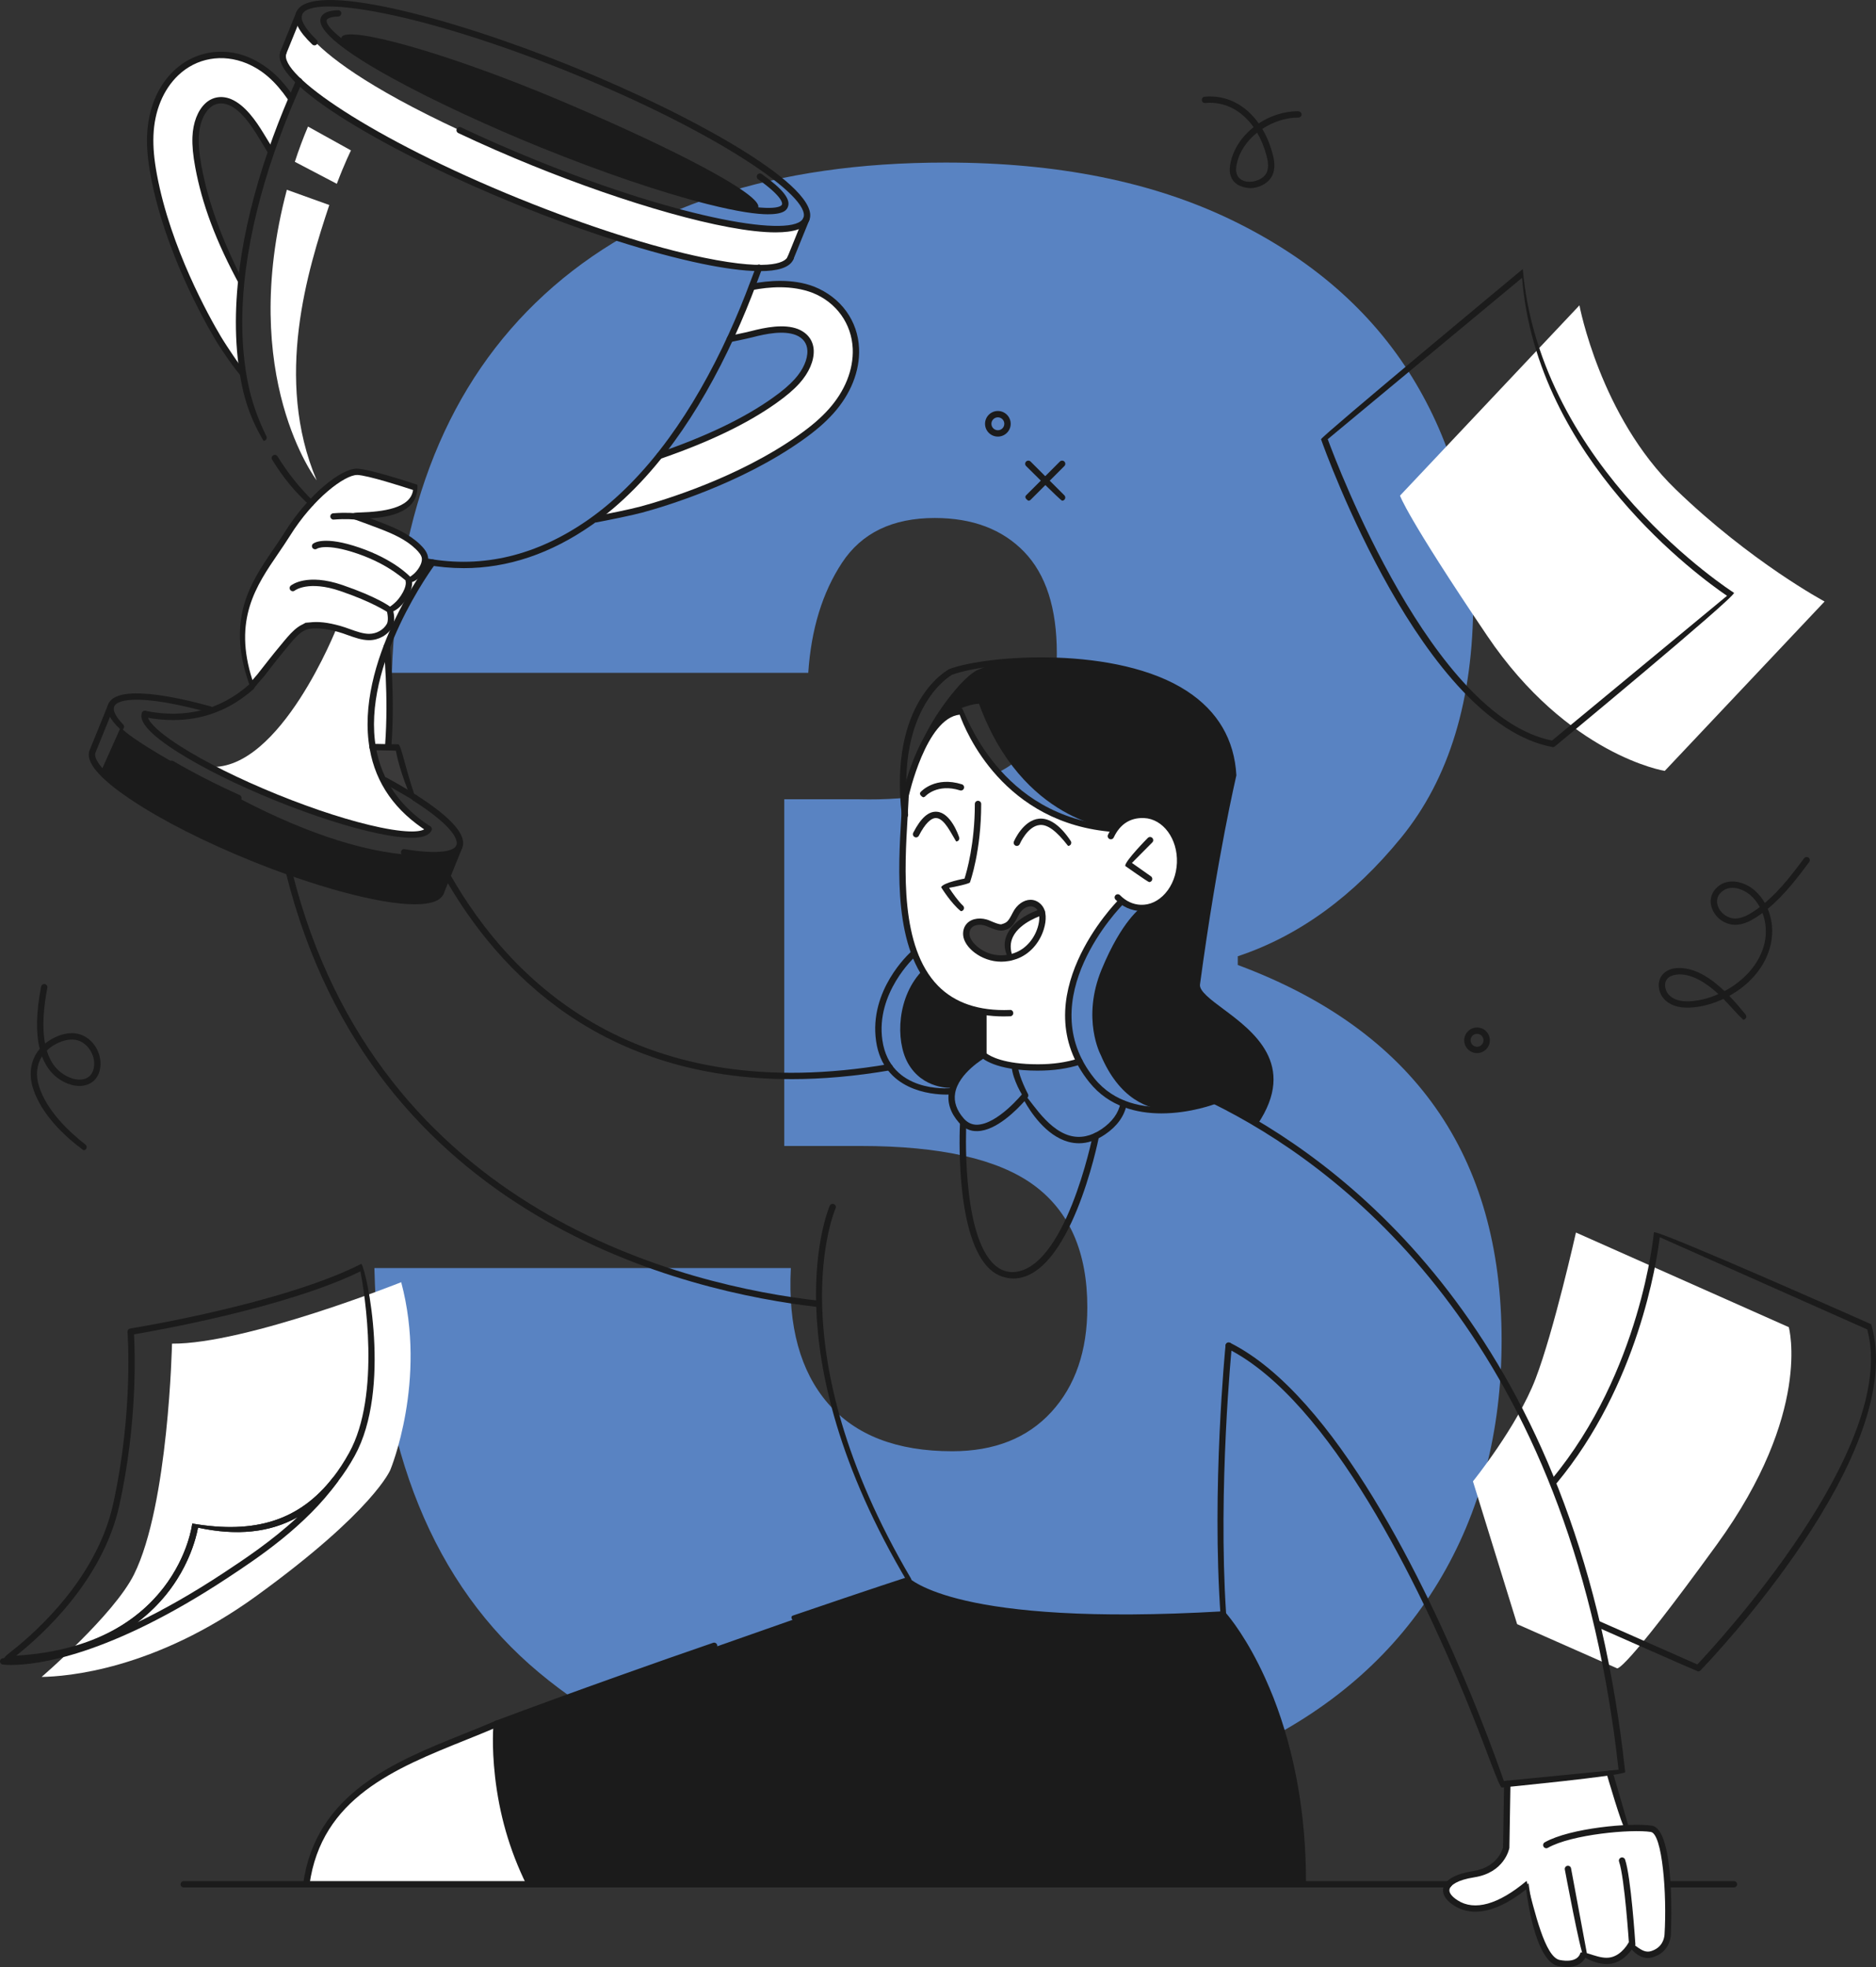 <?xml version="1.0" encoding="UTF-8"?><svg id="a" xmlns="http://www.w3.org/2000/svg" width="951.6" height="997.68" viewBox="0 0 951.6 997.68"><rect x="0" y="0" width="951.6" height="997.68" fill="#333333" stroke="none"/><path d="m276.17,149.36c48.66-44.6,116.49-66.91,203.5-66.91,56.76,0,105.24,9.78,145.43,29.31,40.18,19.54,70.59,46.09,91.24,79.63,20.64,33.56,30.96,71.33,30.96,113.36,0,50.15-12.16,90.13-36.49,120-24.33,29.86-51.98,49.96-82.95,60.27v4.42c89.21,33.18,133.83,96.6,133.83,190.23,0,46.45-10.7,87.37-32.07,122.76-21.4,35.39-52.36,63.04-92.91,82.95-40.56,19.91-88.85,29.86-144.88,29.86-92.17,0-164.98-22.29-218.42-66.91-53.47-44.6-81.29-112.98-83.5-205.16h211.24c-1.49,29.5,4.79,52.36,18.79,68.57,14,16.23,35.01,24.33,63.04,24.33,21.38,0,38.15-6.64,50.32-19.91,12.16-13.27,18.24-30.97,18.24-53.08,0-28.01-9.04-48.66-27.09-61.93-18.08-13.27-47.38-19.91-87.92-19.91h-38.71v-175.85h37.61c28.01.74,51.79-3.87,71.33-13.82,19.53-9.96,29.31-30.03,29.31-60.27,0-22.84-5.53-39.99-16.59-51.43-11.06-11.42-26.19-17.14-45.35-17.14-21.39,0-37.05,7.57-47,22.67-9.96,15.12-15.67,33.73-17.14,55.85h-211.24c2.94-83.31,28.76-147.26,77.42-191.88Z" fill="#5983c2" stroke-width="0"/><path d="m747.16,751.32s22.46-27.74,31.75-52.01c9.3-24.27,20.49-74.17,20.49-74.17l107.96,47.99s12.07,43.31-36.46,110.22c-48.54,66.89-50.69,62.79-50.69,62.79l-50.65-22.38-22.41-72.42Z" fill="#fff" stroke-width="0"/><path d="m156.23,64.19l21.8,12.1s-3.16,6.29-7.18,16.94l-21.29-11.16c1.9-5.87,4.11-11.83,6.67-17.87Z" fill="#fff" stroke-width="0"/><path d="m160.62,243.6s-40.24-52.4-15.11-147.35l21.52,7.73c-10.85,32.78-28.23,88-6.41,139.62Z" fill="#fff" stroke-width="0"/><path d="m459.37,409.53l-1.1,45.59s1.37,53.22,41,58.36l-.35,21.76s20.36,11.06,49,3.19c0,0-11.5-24.69-.79-47.08,10.73-22.39,21.56-33.97,21.56-33.97,0,0,25.71,13.58,29.61-17.86,3.89-31.45-26.73-24.98-26.73-24.98l-6.48,5.86s-52.64,4.98-77.52-59.57c0,0-22.26,1.65-28.2,48.72Z" fill="#fff" stroke-width="0"/><path d="m763.86,904.83l.25,26.53s.44,14.1-8.79,16.66c-9.23,2.56-22.82,6-21.41,12.36,2.54,11.44,19.97,7.79,25.7,5.04,5.74-2.74,15.77-10.23,15.77-10.23,0,0,3.54,28.01,9.47,36.31,5.92,8.3,15.4,4.15,18.77-.85,0,0,5.86,4.87,13.02,3.77,7.17-1.11,10.63-8.1,10.63-8.1,0,0,4.01,5.69,9.66,4.99,5.65-.69,8.95-9.56,8.95-9.56,0,0-.21-34.19-2.62-45.06-2.42-10.87-4.51-8.49-4.51-8.49l-14.43-2.09-7.43-26.5-53.04,5.22Z" fill="#fff" stroke-width="0"/><path d="m459.35,801.44l-207.38,72.84s-1.11,51.95,15.19,81.41l393.71-.68s1.92-84.92-40.51-136.15c0,0-60.66,3.65-91.65.4-30.98-3.25-57.54-7.41-69.37-17.82Z" fill="#1b1b1b" stroke-width="0"/><path d="m565.09,420.39s-46.56-3.23-68.48-63.45c0,0-29.11-.13-37.34,49.59,0,0,.16-26.57,25.29-56.62,2.61-3.13,7.8-8.62,11.54-10.21,16.63-7.07,33.48-6.29,69.85-1.62,31.15,4,55.71,22.71,59.29,53.63l-18.99,107.76s-.22,4.69,17.32,16.99c17.54,12.3,28.98,28.15,12.96,52.93l-20.45-11.07s-39.07,21.01-57.74-23.25c0,0-9.88-18.39.47-43.4,10.34-25.02,20.12-31.44,20.12-31.44,0,0,7.14,1.16,12.9-4.45,4.1-4,6.81-9.02,6.69-21.63-.15-15.61-9.42-20.4-16.08-20.84-6.66-.44-11.62,1.28-17.34,7.08Z" fill="#1b1b1b" stroke-width="0"/><path d="m468.38,491.73s2.76,15.49,30.89,21.76l-.35,21.76s-12.68,7.33-16.17,16.52c0,0-14.74.93-22.26-12.65-6.35-11.48-5.6-34.03,7.89-47.39Z" fill="#1b1b1b" stroke-width="0"/><path d="m188.63,377.84c-1.05,1.46,5.71,17.99,5.71,17.99l14.02,6.75-6.86-23.71h-12.53l-.35-1.03Z" fill="#3b3a3a" stroke-width="0"/><path d="m203.51,650.33s-78.78,31.42-116.26,31.17c0,0-1.7,81.74-19.28,117.07-10.2,20.52-46.87,51.97-46.87,51.97,12.39-.21,56.99-3.38,109.13-41.21,59.46-43.13,67.76-63.8,67.76-63.8,0,0,18.84-45.18,5.52-95.21Z" fill="#fff" stroke-width="0"/><path d="m710.16,251.38l91.01-96.51s10.51,56.27,48.74,93.25c38.24,36.97,75.61,56.96,75.61,56.96l-81.08,85.92s-49.09-7.85-90.07-68.54c-40.98-60.68-44.22-71.08-44.22-71.08Z" fill="#fff" stroke-width="0"/><path d="m335.43,230.81c18.69-6.8,40.36-15.14,57.87-27.99,5.05-3.71,8.89-7.01,11.72-10.26,4.42-5.09,6.37-10.53,6.09-15.39-.24-4.25-1.21-6.46-5.42-8.07-7.86-3.02-15.82-2.68-23.96-.42-3.14.87-11.09,2.46-11.09,2.46l10.93-25.93c9.67-2.04,17.97-2.92,27.82.69.15.05,2.85.42,3,.48,12.7,4.84,21.05,16.14,21.81,29.48.62,10.96-3.75,22.56-12.2,32.28-3.99,4.59-7.95,8.05-14.44,12.8-25.64,18.82-59.08,29.81-80.39,35.95-5.3,1.53-16.63,4-23.12,5.34l31.39-31.4Z" fill="#fff" stroke-width="0"/><path d="m122.68,189.55c-3.8-5.42-10.81-16.01-13.63-20.76-11.32-19.07-25.96-49.19-31.75-80.47-1.46-7.9-1.98-13.13-1.75-19.21.5-12.87,5.27-24.32,13.23-31.88,9.69-9.2,23.51-11.71,36.08-6.53.15.06,2.37,1.63,2.51,1.7,9.64,4.12,15.08,10.44,20.73,18.56l-9.8,26.38s-4.7-6.61-6.4-9.41c-4.38-7.21-9.95-12.92-16.12-15.56-5.79-2.25-8.01-1.31-11.1,1.62-3.53,3.35-5.84,8.65-6.11,15.39-.17,4.3.36,9.34,1.5,15.5,3.95,21.35,13.25,40.74,22.2,58.5l.4,46.15Z" fill="#fff" stroke-width="0"/><path d="m155.38,955.7s.83-29.82,30.56-49.9c29.73-20.08,66.03-31.52,66.03-31.52,0,0-1.83,50.52,16.91,81.41h-113.5Z" fill="#fff" stroke-width="0"/><path d="m127.58,348.34s24.44-32.09,27.59-32.53c3.15-.44,28.24,6.34,31.77,7.15,3.52.81,13.14-3.07,11.47-13.6,4.25-2.22,9.24-12.98,9.06-15.35,4.44-.92,6.78-8.18,8.5-12.02,0,0-2.66-4.54-10.91-9.43-5.4-3.21-24.74-10.63-24.74-10.63,0,0,31.23,1.07,30.87-14.53,0,0-24.73-8.12-30.03-8.11-5.3.01-20.36,8.18-35.51,31.69-15.15,23.5-22.59,32.78-22.93,49.77-.33,16.99,4.85,27.58,4.85,27.58Z" fill="#fff" stroke-width="0"/><path d="m196.19,330.08s-9.5,23.41-8.36,36.1l1.14,12.69h8.65l-1.44-48.79Z" fill="#fff" stroke-width="0"/><path d="m384.57,105.29c-2.58,6.1-50.37-7.06-109.03-31.9-58.66-24.85-104.88-48.41-102.29-54.5,2.59-6.1,53,7.57,111.65,32.41,58.66,24.85,102.26,47.9,99.67,54Z" fill="#1b1b1b" stroke-width="0"/><path d="m151.43,7.66s-3.19,25.17,124.34,76.86c127.53,51.69,133.25,26.57,133.25,26.57l-8.4,20.48s-11.06,23.44-139.82-30.14C139.22,50.83,142.22,27.81,142.22,27.81l9.21-20.15Z" fill="#fff" stroke-width="0"/><path d="m61.35,368.6l-10.11,22.63s25.54,25.18,80.08,45.22c54.54,20.05,73.81,23.82,90.99,17.94l9.82-22.89s-33.44,14.07-111.21-26.78c-61.31-32.2-59.56-36.12-59.56-36.12Z" fill="#1b1b1b" stroke-width="0"/><path d="m170.87,318.26s-28.57,72.79-64.42,70.7c0,0,39.9,20.82,66.43,27.17,26.53,6.35,36.02,8.64,44.52,4.36,0,0-31.19-20.56-29.66-51.89,2.28-46.51,30.63-82.09,30.63-82.09l-5.87-1.4s-16.99,34.15-25.32,35.15c-8.33,1-16.32-2-16.32-2Z" fill="#fff" stroke-width="0"/><path d="m528.45,462.6s-3.58-7.34-8.7-4.64c-5.11,2.7-3.95,11.69-9.94,12.03-6,.33-16.16-4.33-18.57,0-2.42,4.33,2.47,16.49,20.93,16.16,0,0-3.52-9.29.97-14.39,4.5-5.1,15.31-9.16,15.31-9.16Z" fill="#3b3a3a" stroke-width="0"/><path d="m521.64,253.96c-1.77-1.1-1.77-2.12-1.14-2.75l17.12-17.11c.63-.62,1.65-.62,2.28,0,.63.63.63,1.65,0,2.28l-17.11,17.11c-.32.31-.73.47-1.14.47Z" fill="#1b1b1b" stroke-width="0"/><path d="m538.75,253.96c-1.14-.47-18.26-17.58-18.26-17.58-.63-.63-.63-1.65,0-2.28.63-.62,1.65-.62,2.28,0l17.11,17.11c.63.63.63,1.65,0,2.28-.32.31-.73.47-1.14.47Z" fill="#1b1b1b" stroke-width="0"/><path d="m506.17,221.44c-3.59,0-6.51-2.91-6.51-6.49s2.92-6.5,6.51-6.5,6.5,2.92,6.5,6.5-2.92,6.49-6.5,6.49Zm0-9.77c-1.81,0-3.28,1.48-3.28,3.28s1.47,3.27,3.28,3.27,3.27-1.47,3.27-3.27-1.46-3.28-3.27-3.28Z" fill="#1b1b1b" stroke-width="0"/><path d="m749.23,534.13c-3.59,0-6.51-2.91-6.51-6.49s2.92-6.5,6.51-6.5,6.49,2.91,6.49,6.5-2.92,6.49-6.49,6.49Zm0-9.77c-1.81,0-3.28,1.47-3.28,3.28s1.47,3.27,3.28,3.27,3.27-1.47,3.27-3.27-1.47-3.28-3.27-3.28Z" fill="#1b1b1b" stroke-width="0"/><path d="m1.61,844.26c-.88-2.96,1.22-4.38,4.59-7.03,12.64-9.97,42.95-37.18,51.17-74.31,10.42-47.08,7.33-86.97,7.3-87.37-.07-.83.52-1.59,1.35-1.72.77-.12,77.34-12.48,117.27-32.82,2.85,3.62,15.4,63.46-3.38,97.41-2.59,4.69-5.46,9.07-8.52,13-17.33,22.29-40.4,29.94-70.94,23.41-1.97,10.69-16.19,65.98-98.77,69.42h-.06Zm66.36-167.49c.45,7.7,1.93,44.4-7.46,86.85-8.44,38.15-39.4,65.95-52.33,76.14,81.89-5.03,89.27-66.39,89.33-67.02,31.98,5.49,54.49-1.61,71.33-23.28,2.96-3.81,5.73-8.04,8.24-12.59,16.3-29.46,7.8-81.15,5.76-92.04-37.7,18.46-104.23,30.16-114.88,31.95Z" fill="#1b1b1b" stroke-width="0"/><path d="m5.66,844.46c-2.79,0-4.24-.21-4.3-.22-.82-.12-1.41-.85-1.36-1.68.05-.83.71-1.48,1.54-1.52,88.22-3.68,95.91-67.66,95.98-68.31,31.98,5.49,54.49-1.61,71.33-23.28.54-.69,1.53-.82,2.24-.3.7.53.85,1.52.34,2.23-16.31,22.7-40.9,38.95-55.59,48.66-60.66,40.09-97.25,44.42-110.16,44.42Zm94.78-69.62c-1.22,6.58-7.09,30.1-30.72,47.99,12.94-6.22,27.71-14.48,44.34-25.48,9.7-6.41,23.77-15.71,36.81-27.82-13.94,7.75-30.65,9.54-50.42,5.3Z" fill="#1b1b1b" stroke-width="0"/><path d="m861.36,847.75c-.65-.13-51.29-22.52-51.29-22.52-.82-.36-1.19-1.31-.83-2.12.36-.83,1.32-1.18,2.12-.83l49.61,21.93c9.49-10.05,102.33-110.25,86.19-169.92l-105.25-46.78c-1.52,12.51-10.97,75.03-52.37,124.85-.56.68-1.58.78-2.26.21-.68-.57-.78-1.58-.21-2.27,45.35-54.57,51.82-124.59,51.88-125.29,2.26-1.34,110.22,46.65,110.22,46.65,19.33,65.25-82.32,171.12-86.65,175.61-.31.31-.73.48-1.16.48Z" fill="#1b1b1b" stroke-width="0"/><path d="m787.68,378.95c-66.01-12.13-115.52-150.29-117.59-156.16.49-1.78,102.34-86.34,102.34-86.34,8.77,101.26,106.18,163.63,107.16,164.24.17,2.6-90.88,77.89-90.88,77.89-.29.24-.66.37-1.03.37Zm-114.18-156.18c4.76,12.98,53.12,140.73,113.74,152.84l88.79-73.42c-13.49-9.15-96.53-69.04-103.97-161.28l-98.56,81.85Z" fill="#1b1b1b" stroke-width="0"/><path d="m42.36,583.41c-9.87-7.26-21.34-18.25-25.55-31.23-2.48-7.63-1.18-14.83,3.34-20.19-2.02-8.16-1.81-18.75.71-31.57.17-.87,1.01-1.44,1.89-1.27.87.17,1.44,1.02,1.27,1.89-1.79,9.13-2.84,19.56-1.16,28.28,1.19-.98,2.51-1.86,3.96-2.64,3.35-1.79,8.42-3.61,13.52-2.11,4.73,1.38,8.6,5.52,10.09,10.79,1.25,4.42.61,10.28-3.6,13.43-3.15,2.34-7.77,2.65-12.38.85-6.22-2.44-10.61-7.11-13.14-13.85-2.75,4.27-3.32,9.63-1.45,15.4,3.96,12.21,14.95,22.7,23.48,29.34.7.55.83,1.56.28,2.26-.32.41-.79.61-1.27.61Zm-18.62-50.56c1.9,6.27,5.57,11.3,11.91,13.79,3.57,1.4,7.04,1.24,9.27-.43,2.97-2.21,3.34-6.72,2.43-9.97-1.18-4.15-4.28-7.51-7.9-8.58-3.17-.91-7.11-.26-11.1,1.86-1.78.95-3.32,2.07-4.61,3.33Z" fill="#1b1b1b" stroke-width="0"/><path d="m884.21,517.21c-3.43-3.26-6.45-6.95-10.01-10.57-4.92,2.31-10.08,3.77-14.94,4.27-6.39.66-11.15-.48-14.46-3.52-3.65-3.34-4.5-8.99-1.88-12.58,1.59-2.19,4.31-3.57,7.46-3.79,9.01-.7,17.59,5.19,24.39,11.67,9.66-5.14,17.99-13.8,20.35-24.62,1.11-5.07.65-10.38-1.1-15.02-1.04.77-2.11,1.51-3.21,2.21-2.73,1.75-6.4,3.77-10.53,3.8-5.39,0-10.37-3.65-12.02-8.73-1.4-4.32.08-8.53,3.95-11.26,5.41-3.82,13.03-1.64,17.77,2.48,2.1,1.82,3.86,4,5.25,6.43,8.05-6.79,14.5-15.44,19.9-22.67.54-.71,1.54-.86,2.25-.32.71.53.86,1.54.32,2.25-5.64,7.55-12.4,16.61-21.01,23.71,2.28,5.41,2.91,11.69,1.57,17.8-2.58,11.8-11.13,20.86-21.07,26.35,3.35,3.47,6.17,6.91,8.25,9.47.56.69.47,1.7-.23,2.26-.3.24-.66.36-1.01.36Zm-32.46-23.01c-3.31.19-5.21,1.12-6.23,2.51-1.83,2.5-.72,6.32,1.45,8.31,2.58,2.37,6.48,3.26,11.95,2.69,4.16-.43,8.53-1.64,12.75-3.51-5.81-5.38-12.77-10.01-19.93-10.01Zm27.03-43.9c-1.68,0-3.32.43-4.71,1.42-3.69,2.61-3.31,5.91-2.74,7.65,1.21,3.72,4.99,6.5,8.84,6.5,3.4-.03,6.55-1.78,8.91-3.3,1.23-.79,2.42-1.62,3.58-2.5-1.25-2.32-2.86-4.39-4.78-6.06-2.49-2.16-5.9-3.7-9.1-3.7Z" fill="#1b1b1b" stroke-width="0"/><path d="m633.9,95.44c-5.58-.5-8.6-2.84-9.72-6.49-.67-2.24-.36-4.53-.06-6.05,1.37-7.15,5.75-13.64,11.75-18.4-6.05-8.57-14.73-13.14-24.49-12.25-1.06.05-1.67-.58-1.75-1.46-.08-.89.57-1.67,1.45-1.75,10.94-.98,20.69,4.06,27.41,13.56,5.83-3.86,12.83-6.19,19.98-6.19.79,0,1.75.67,1.75,1.62,0,.89-.73,1.6-1.61,1.6-6.22-.02-12.68,2.06-18.31,5.75,2.23,3.75,4.02,8.06,5.29,12.86.79,3.02,1.61,7.46-.48,11.26-1.97,3.58-6.53,5.95-11.2,5.95Zm3.77-28.16c-5.16,4.1-9.13,9.68-10.39,16.24-.37,1.89-.37,3.32,0,4.5.97,3.21,3.9,3.98,5.55,4.15,3.76.36,7.93-1.46,9.46-4.22,1.17-2.12,1.23-4.94.18-8.89-1.16-4.39-2.79-8.34-4.8-11.78Z" fill="#1b1b1b" stroke-width="0"/><path d="m507.87,487.76c-10.25,0-18.95-7.41-19.32-13.55-.15-2.32.53-4.35,1.95-5.85,2.52-2.69,7.37-3.27,11.65-1.38,2.96,1.3,4.67,1.85,5.67,1.85,2.82-.84,3.45-1.07,5.96-6.04,1.96-3.9,5.48-6.42,8.97-6.42,2.38,0,4.56,1.18,6.12,3.32,1.84,2.51,2.06,6.85.61,11.59-2.19,7.13-7.33,12.77-13.76,15.08-2.57.93-5.2,1.4-7.83,1.4Zm-10.94-18.71c-1.72,0-3.18.54-4.09,1.51-.8.86-1.17,2.02-1.07,3.45.23,3.62,6.67,10.53,16.11,10.53,2.25,0,4.52-.41,6.74-1.21,5.48-1.97,9.88-6.83,11.77-13,1.11-3.62,1.06-7.13-.12-8.76-2.57-3.5-7.38-1.83-9.62,2.65-2.81,5.59-3.96,6.43-6.29,7.28-2.14.77-3.68.95-9.5-1.59-1.29-.57-2.64-.87-3.92-.87Z" fill="#1b1b1b" stroke-width="0"/><path d="m579.13,462.14c-5.4-.2-9.75-2.22-13.29-5.86-.62-.64-.61-1.65.03-2.27s1.65-.6,2.27.03c2.96,3.03,6.57,4.71,10.41,4.87,4.68.2,9.08-1.88,12.56-5.83,3.56-4.04,5.64-9.53,5.88-15.47.48-12.12-7.02-22.3-16.69-22.69-7.05-.28-12.2,3.14-15.36,9.85-.38.79-1.34,1.14-2.14.77-.81-.38-1.15-1.34-.77-2.14,3.71-7.86,10.27-12.12,18.39-11.68,11.45.46,20.32,12.13,19.78,26.02-.26,6.68-2.63,12.88-6.67,17.47-3.95,4.5-9.04,6.94-14.39,6.94Z" fill="#1b1b1b" stroke-width="0"/><path d="m582.88,447.39c-.93-.29-12.12-8.18-12.12-8.18-.21-2.45,11.47-14.22,11.47-14.22.63-.63,1.66-.63,2.27,0,.63.63.64,1.65,0,2.28l-10.33,10.41,9.64,6.79c.73.52.9,1.52.39,2.24-.32.45-.81.69-1.32.69Z" fill="#1b1b1b" stroke-width="0"/><path d="m468.2,404.36c-1.73-1-1.79-2.02-1.2-2.68.3-.33,7.5-8.12,20.92-3.88.85.27,1.32,1.17,1.05,2.02-.27.84-1.18,1.32-2.01,1.05-11.55-3.63-17.5,2.9-17.56,2.96-.31.35-.76.53-1.19.53Z" fill="#1b1b1b" stroke-width="0"/><path d="m487.39,462.14c-4.95-3.96-9.79-11.82-10-12.15,1.09-2.42,11.86-4.36,11.86-4.36,1.14-3.55,5.24-17.75,5.24-37.86,0-.89.72-1.61,1.61-1.61s1.61.72,1.61,1.61c0,23.84-5.5,39.19-5.72,39.83-1.24,1.03-10.57,2.71-10.57,2.71,1.66,2.53,4.65,6.83,7.05,9.04.66.6.71,1.62.1,2.27-.31.35-.74.52-1.18.52Z" fill="#1b1b1b" stroke-width="0"/><path d="m509.36,515.53c-15.18,0-27.24-4.47-35.88-13.3-20.31-20.75-17.9-61.15-16.31-87.89.37-6.2.69-11.56.69-15.85,0-.89.71-1.61,1.6-1.61s1.61.72,1.61,1.61c0,4.39-.32,9.79-.69,16.04-1.55,26.17-3.91,65.72,15.41,85.44,8.56,8.75,20.87,12.92,36.53,12.28.84-.17,1.64.65,1.66,1.54.04.89-.66,1.64-1.54,1.67-1.03.04-2.06.06-3.07.06Z" fill="#1b1b1b" stroke-width="0"/><path d="m565.09,422c-56.21-4.06-75.38-51.31-78.3-59.52-17.05,1.7-25.85,41.26-25.94,41.68-.19.86-1.05,1.4-1.92,1.23-.87-.19-1.42-1.05-1.23-1.92.4-1.8,9.85-44.26,30.23-44.26,1.7,1.69,18.4,55.32,77.28,59.58.88.06,1.55.83,1.49,1.72-.06.85-.76,1.49-1.6,1.49Z" fill="#1b1b1b" stroke-width="0"/><path d="m526.44,543.03c-22,0-28.49-6.57-28.76-6.85-.45-1.11-.45-22.33-.45-22.33,0-.89.73-1.6,1.61-1.6s1.61.72,1.61,1.6v20.47c1.7,1.27,8.65,5.48,25.98,5.48,7.72,0,14.28-.94,20.63-2.94.85-.28,1.74.21,2.02,1.05.27.85-.2,1.75-1.05,2.02-6.68,2.11-13.54,3.09-21.6,3.09Z" fill="#1b1b1b" stroke-width="0"/><path d="m547.27,579.86c-1.78,0-3.56-.24-5.33-.72-11.52-3.14-19.44-15.55-22.26-20.65-3.9,4.39-14.29,15-23.83,15.2-3.62.2-6.85-1.36-9.41-4.28-4.31-4.92-6.03-10.13-5.12-15.49,2.01-11.8,16.12-19.9,16.72-20.24.75-.43,1.76-.17,2.19.61.44.77.17,1.76-.61,2.19-.13.08-13.39,7.7-15.13,17.98-.75,4.36.73,8.67,4.37,12.82,1.88,2.14,4.08,3.19,6.7,3.19,10.5-.22,23.06-15.69,23.18-15.85,2.79.49,11.19,17.92,24.04,21.41,5.28,1.42,10.63.3,16-3.35,5.34-3.64,8.57-8.07,9.59-13.18.17-.87,1.01-1.45,1.89-1.26.87.18,1.44,1.02,1.26,1.9-1.19,5.97-4.87,11.09-10.94,15.22-4.4,3-8.88,4.51-13.33,4.51Z" fill="#1b1b1b" stroke-width="0"/><path d="m401.29,547.33c-95.71,0-147.99-53.43-175.76-102.22-.44-.77-.17-1.76.6-2.19.78-.44,1.75-.18,2.19.6,31.78,55.83,96.21,117.84,222.63,96.17.89-.18,1.71.44,1.86,1.31.15.88-.44,1.71-1.31,1.86-17.94,3.07-34.64,4.48-50.2,4.48Z" fill="#1b1b1b" stroke-width="0"/><path d="m208.7,405.21c-5.59-13.23-7.33-21.42-7.91-24.49l-11.85-.23c-.89-.02-1.6-.76-1.58-1.64.02-.88.87-1.48,1.64-1.58l13.17.26c1.57,1.45,3.02,10.52,8.05,25.56.29.84-.17,1.76-1.01,2.04-.17.06-.35.08-.52.08Z" fill="#1b1b1b" stroke-width="0"/><path d="m415.2,662.95c-66.78-7.57-226.42-44.16-270.2-220.38-.21-.86.31-1.74,1.17-1.95.89-.24,1.74.3,1.95,1.17,43.29,174.26,201.33,210.47,267.26,217.95.89.1,1.52.9,1.42,1.78-.09.83-.79,1.43-1.6,1.43Z" fill="#1b1b1b" stroke-width="0"/><path d="m460.71,803.05c-71.09-119.1-40.13-190.81-39.81-191.52.36-.81,1.31-1.17,2.13-.8.81.36,1.17,1.32.81,2.13-.32.7-30.51,71.03,38.26,187.77.45.77.19,1.75-.57,2.2-.25.15-.53.22-.82.22Z" fill="#1b1b1b" stroke-width="0"/><path d="m480.16,555.18c-7.7,0-32.13-2.01-35.76-27.09-3.73-25.78,16.73-44.47,17.61-45.24.65-.6,1.67-.54,2.27.12.6.66.54,1.68-.12,2.27-.2.18-20.05,18.35-16.57,42.39,3.87,26.72,33.32,24.39,34.6,24.27.82-.13,1.66.58,1.75,1.46.08.89-.58,1.67-1.47,1.75-.05,0-.89.07-2.31.07Z" fill="#1b1b1b" stroke-width="0"/><path d="m589.12,564.71c-12.44,0-26.56-3.38-36.51-15.73-34.36-42.63,13.88-91.66,14.38-92.15.63-.62,1.65-.63,2.28,0,.63.63.62,1.65,0,2.28-.48.47-46.69,47.49-14.15,87.85,20.38,25.27,59.98,10.02,60.38,9.86.84-.33,1.75.09,2.08.91.33.83-.08,1.76-.91,2.09-.23.09-12.7,4.89-27.55,4.89Z" fill="#1b1b1b" stroke-width="0"/><path d="m636.52,570.99c-1.64-.77-1.84-1.77-1.33-2.5,18.72-27.82-1.7-43.03-16.6-54.14-7.71-5.74-13.79-10.27-13.1-15.44,8.54-63.41,17.63-102.36,18.43-105.73-1.01-16.92-8.92-30.36-23.53-39.93-34.56-22.63-98.83-17.91-117.49-10.99-.11.07-28.68,15.79-22.27,70.86.1.89-.53,1.68-1.41,1.79-.94.08-1.68-.53-1.79-1.42-6.69-57.42,22.9-73.51,24.16-74.17,19.3-7.17,85.14-11.98,120.56,11.24,15.58,10.21,23.99,24.56,25,42.68-.13.85-9.58,40.22-18.46,106.1-.45,3.29,5.51,7.73,11.83,12.43,15.04,11.21,37.78,28.16,17.35,58.52-.31.46-.82.71-1.33.71Z" fill="#1b1b1b" stroke-width="0"/><path d="m824.33,927.71c-1.54-1.16-9.23-27.63-9.23-27.63-.25-.85.24-1.75,1.1-2,.85-.25,1.74.24,1.99,1.1l7.69,26.47c.25.85-.24,1.75-1.1,2-.15.04-.3.06-.45.06Z" fill="#1b1b1b" stroke-width="0"/><path d="m761.71,906.64c-1.58-1.24-6.4-15.65-14.87-36.85l-3.55-8.79c-22.54-54.82-68.22-150.72-120.76-177.06-.79-.4-1.12-1.37-.71-2.16.39-.8,1.37-1.11,2.15-.71,53.49,26.8,99.58,123.48,122.3,178.72l3.56,8.8c7.1,17.78,11.65,30.81,12.99,34.72l58.19-5.71c-.74-6.58-1.52-12.89-2.33-18.8-.36-2.52-.74-5.05-1.12-7.53-30.08-199.1-139.61-280.62-202.21-311.5-.79-.39-1.13-1.36-.73-2.15.39-.79,1.36-1.12,2.15-.73,63.17,31.15,173.68,113.35,203.99,313.89.37,2.49.75,5.04,1.11,7.58.88,6.42,1.73,13.32,2.52,20.51-1.44,1.78-62.53,7.77-62.53,7.77-.05,0-.11,0-.16,0Z" fill="#1b1b1b" stroke-width="0"/><path d="m402.71,822.55c-1.81-1.93-1.36-2.84-.52-3.13,40.82-13.95,57.87-19.45,58.04-19.51,1.96.78,23.75,25.29,160.04,17.35.95,0,1.66.66,1.7,1.52.05.89-.62,1.65-1.51,1.7-126.3,7.34-155.31-12.67-160.2-17.19-4.09,1.33-21.59,7.07-57.03,19.17-.18.06-.35.09-.52.09Z" fill="#1b1b1b" stroke-width="0"/><path d="m251.97,875.89c-1.82-1.87-1.4-2.8-.57-3.12,4.73-1.78,9.49-3.56,14.31-5.32,10.6-3.93,21.39-7.84,32.15-11.71l16.07-5.76c21.17-7.53,28.85-10.24,47.78-16.75.81-.29,1.76.15,2.04,1,.29.83-.16,1.75-1,2.04-18.91,6.51-26.58,9.22-47.74,16.74l-16.06,5.75c-10.76,3.86-21.53,7.77-32.13,11.7-4.81,1.76-9.57,3.53-14.28,5.31-.18.07-.38.1-.57.1Z" fill="#1b1b1b" stroke-width="0"/><path d="m155.38,957.31c-1.1-.14-1.72-.95-1.6-1.83,6.34-45.85,46.2-61.88,81.38-76.01,5.5-2.21,10.93-4.39,16.17-6.65.84-.36,1.77.03,2.12.84.35.82-.02,1.77-.83,2.12-5.27,2.27-10.73,4.46-16.25,6.69-36.04,14.48-73.31,29.46-79.39,73.46-.11.81-.8,1.39-1.59,1.39Z" fill="#1b1b1b" stroke-width="0"/><path d="m267.16,956.13c-9.01-18.27-13.92-36.43-16.04-54.95-1.85-16.32-.81-26.63-.76-27.06.09-.88.82-1.62,1.77-1.43.89.09,1.53.89,1.43,1.77,0,.11-1.05,10.43.76,26.37,2.08,18.19,6.9,36.05,14.31,53.06.35.82-.02,1.77-.83,2.12-.21.09-.43.13-.64.13Z" fill="#1b1b1b" stroke-width="0"/><path d="m660.87,956.63c-.89,0-1.61-.72-1.61-1.6.02-33.85-5.46-65.09-16.31-92.85-1.36-3.43-2.73-6.65-4.09-9.64-9.79-21.58-19.6-32.47-19.69-32.58-4.67-65.06,2.41-136.9,2.49-137.61.09-.89.85-1.57,1.76-1.44.88.09,1.53.88,1.44,1.76-.07.71-7.09,71.89-2.93,135.55,1.95,2.25,10.82,13.05,19.86,32.98,1.37,3.03,2.76,6.3,4.15,9.78,10.99,28.16,16.56,59.79,16.54,94.04,0,.88-.72,1.6-1.61,1.6Z" fill="#1b1b1b" stroke-width="0"/><path d="m513.89,648.47c-5.52-.23-9.68-2.29-13.18-6.15-16.32-17.98-13.88-69.96-13.77-72.16.04-.89.82-1.49,1.68-1.53.89.05,1.57.8,1.53,1.69-.03.53-2.48,52.84,12.95,69.83,2.94,3.25,6.25,4.91,10.11,5.08,26.98.03,40.96-68.65,41.09-69.35.17-.87,1.04-1.43,1.9-1.26.87.17,1.44,1.02,1.26,1.89-.59,2.96-14.67,71.95-43.57,71.95Z" fill="#1b1b1b" stroke-width="0"/><path d="m520.01,557.24c-1.61-1.22-6.27-9.95-6.8-15.83-.08-.89.57-1.66,1.45-1.75,1.06-.13,1.67.58,1.75,1.46.48,5.23,4.98,13.67,5.02,13.75.42.78.12,1.76-.66,2.19-.24.12-.51.18-.76.18Z" fill="#1b1b1b" stroke-width="0"/><path d="m541.79,429.05c-5.93-7.66-10.48-10.98-14.38-10.61-6.19.56-10.1,9.54-10.14,9.63-.35.82-1.27,1.21-2.11.85-.82-.35-1.2-1.3-.85-2.12.18-.44,4.69-10.83,12.8-11.57,5.15-.46,10.72,3.32,16.01,11.32.49.74.29,1.74-.45,2.23-.27.18-.58.27-.88.27Z" fill="#1b1b1b" stroke-width="0"/><path d="m485.01,426.8c-2.49-3.98-5.88-11.56-10-11.88-2.72-.22-5.8,2.87-8.91,8.92-.4.8-1.37,1.11-2.17.69-.79-.41-1.1-1.37-.69-2.16,3.86-7.51,7.75-11,12.03-10.65,6.96.54,10.85,11.7,11.26,12.97.28.84-.17,1.76-1.01,2.03-.17.06-.34.08-.51.08Z" fill="#1b1b1b" stroke-width="0"/><path d="m491.22,957.31c-1.16-.19-1.74-1.03-1.59-1.9,3.81-20.42,6.85-32.02,6.88-32.13.23-.85,1.06-1.36,1.97-1.14.86.23,1.36,1.11,1.15,1.97-.04.12-3.05,11.61-6.82,31.9-.15.77-.83,1.31-1.59,1.31Z" fill="#1b1b1b" stroke-width="0"/><path d="m879.53,957.31h-33.44c-.88,0-1.61-.72-1.61-1.61s.73-1.61,1.61-1.61h33.44c.89,0,1.61.72,1.61,1.61s-.73,1.61-1.61,1.61Z" fill="#1b1b1b" stroke-width="0"/><path d="m734.87,957.31H93.21c-.89,0-1.61-.72-1.61-1.61s.72-1.61,1.61-1.61h641.66c.89,0,1.61.72,1.61,1.61s-.73,1.61-1.61,1.61Z" fill="#1b1b1b" stroke-width="0"/><path d="m794.83,997.68c-1.31,0-2.72-.14-4.23-.43-10.81-2.04-15.24-29.36-16.47-38.95-18.24,14.4-29.89,12.5-36.55,8.22-5.36-3.46-5.93-6.76-5.48-8.92.89-4.18,6.29-7.23,15.21-8.61,12.94-2.01,15.11-11.98,15.12-12.08l.52-32.19c.02-.89.82-1.42,1.64-1.58.9.01,1.6.75,1.59,1.64l-.55,32.48c-.14.79-2.68,12.57-17.82,14.91-8.58,1.32-12.11,4.02-12.56,6.11-.35,1.65,1.11,3.61,4.09,5.54,8.59,5.56,20.72,2.16,35.02-9.84,4.11,15.41,9.29,38.7,16.84,40.13,3.77.71,6.75.39,8.59-.94,1.61-1.17,1.9-2.78,1.9-2.79,2.57-1.06,9.64,3.68,15.46,2.36,5.75-1.29,8.95-7.47,8.98-7.53,2.85-.05,6.57,5.88,11.32,4.42,5.84-1.8,6.75-6.52,6.88-8.46,1.28-20.3-1.09-51.09-6.96-52.01-9.85-1.53-40.17,1.22-52.21,8.05-.79.45-1.76.17-2.2-.6-.44-.77-.17-1.75.6-2.19,12.83-7.27,43.9-10.07,54.3-8.44,12.28,1.92,9.71,54.86,9.68,55.39-.13,2.04-1.17,8.88-9.14,11.33-4.86,1.52-8.72-1.66-10.7-3.93-1.68,2.37-4.97,6.02-9.84,7.11-5.24,1.17-10.92-1.36-13.72-2.9-.48.89-1.24,1.92-2.46,2.8-1.78,1.28-4.07,1.93-6.84,1.93Z" fill="#1b1b1b" stroke-width="0"/><path d="m217.4,422.1c-17.01-10.67-26.75-24.76-29.85-42.12-7.84-43.98,28.93-93.53,30.5-95.62.54-.71,1.55-.84,2.26-.32.71.54.85,1.54.32,2.26-.38.5-37.5,50.54-29.9,93.13,2.93,16.43,12.2,29.8,27.55,39.71.75.48.96,1.48.48,2.22-.3.47-.82.74-1.35.74Z" fill="#1b1b1b" stroke-width="0"/><path d="m87.82,365.22c-4.72,0-9.6-.5-14.63-1.5-.88-.18-1.44-1.02-1.26-1.9.17-.86,1.01-1.47,1.9-1.26,20.26,4.05,37.95-.48,52.61-13.42.66-.58,1.69-.53,2.27.14.59.66.53,1.68-.14,2.27-11.8,10.43-25.46,15.67-40.75,15.67Z" fill="#1b1b1b" stroke-width="0"/><path d="m208.73,424.92c-4.23,0-9.74-.7-16.51-2.1-14.69-3.04-33.41-9.04-52.71-16.86-19.3-7.83-36.91-16.57-49.56-24.62-13.7-8.71-19.73-15.37-17.93-19.81.33-.83,1.28-1.24,2.09-.89.83.33,1.22,1.27.89,2.1-.63,1.56,2.17,6.66,16.67,15.88,12.51,7.95,29.92,16.6,49.05,24.36,19.12,7.76,37.65,13.69,52.16,16.7,16.8,3.49,22.39,1.77,23.02.21.34-.82,1.27-1.24,2.1-.88.82.33,1.22,1.27.89,2.09-1.04,2.55-4.44,3.83-10.16,3.83Z" fill="#1b1b1b" stroke-width="0"/><path d="m120.91,406.33c-13.21-5.8-24.63-11.66-34.62-17.55-.77-.45-1.02-1.44-.57-2.2.45-.77,1.45-1.01,2.2-.57,9.89,5.83,21.21,11.63,33.65,17.25.81.37,1.17,1.32.81,2.13-.27.59-.85.94-1.47.94Z" fill="#1b1b1b" stroke-width="0"/><path d="m220.17,435.37c-4.25,0-9.4-.5-15.45-1.5-.88-.15-1.47-.97-1.33-1.85.14-.88.95-1.51,1.85-1.32,17.61,2.9,25.1.92,26.25-1.91.65-1.62,1.03-8.07-21.88-22.71-.75-.48-.97-1.47-.48-2.22.47-.74,1.48-.97,2.22-.48,17.87,11.43,25.65,20.39,23.12,26.63-1.45,3.57-6.24,5.37-14.3,5.37Z" fill="#1b1b1b" stroke-width="0"/><path d="m210.48,406.33c-5.35-3.12-10.41-6.09-15.9-9.07-.78-.43-1.07-1.41-.65-2.19.42-.79,1.42-1.07,2.18-.65,5.57,3.03,10.69,6.04,15.24,8.95.75.47.97,1.47.48,2.22-.3.48-.83.74-1.36.74Z" fill="#1b1b1b" stroke-width="0"/><path d="m223.52,454.33c-1.43-.45-1.83-1.39-1.49-2.21l9.35-23.04c.33-.83,1.27-1.24,2.09-.89.83.33,1.23,1.27.89,2.09l-9.34,23.05c-.25.62-.86,1-1.49,1Z" fill="#1b1b1b" stroke-width="0"/><path d="m61.35,370.21c-5.99-5.52-7.76-9.74-6.44-13.03,4.21-10.35,34.38-3.76,51.97,1.1.85.23,1.36,1.12,1.12,1.98-.24.86-1.12,1.34-1.98,1.13-32.75-9.05-46.4-7.27-48.13-2.99-.78,1.95.85,5.17,4.62,9.1.61.64.59,1.66-.05,2.27-.31.3-.71.45-1.12.45Z" fill="#1b1b1b" stroke-width="0"/><path d="m210.52,458.67c-18.81,0-52.42-9.6-83.25-22.11-23.68-9.6-45.18-20.53-60.56-30.78-16.45-10.97-23.6-19.47-21.25-25.27l9.46-23.32c.33-.82,1.28-1.24,2.09-.89.83.33,1.22,1.27.88,2.09l-9.45,23.33c-1.24,3.04,3.38,10.26,20.05,21.38,15.19,10.13,36.49,20.96,59.98,30.48,51.15,20.74,90.36,26.43,93.55,18.53.34-.83,1.28-1.24,2.1-.89.82.33,1.22,1.27.89,2.1-1.51,3.72-6.75,5.34-14.49,5.34Z" fill="#1b1b1b" stroke-width="0"/><path d="m122.68,191.16c-3.32-3.54-10.13-13.28-13.48-18.92-5.92-9.96-25.75-45.36-32.76-83.04-1.49-8.01-2.06-14.36-1.82-20.57.51-13.29,5.34-24.94,13.59-32.79,10.12-9.63,24.57-12.26,37.74-6.86,11.41,4.86,17.91,12.7,22.82,19.75.51.73.33,1.73-.4,2.24-.73.51-1.74.33-2.24-.4-6.59-9.47-12.86-14.97-20.97-18.42-12.41-5.12-25.54-2.73-34.73,6.02-7.64,7.27-12.12,18.13-12.59,30.58-.22,5.96.33,12.09,1.77,19.86,6.92,37.16,26.52,72.14,32.37,81.98,3.3,5.55,10.04,15.21,12.03,18.04.51.73.34,1.73-.39,2.24-.28.2-.61.29-.93.29Zm-.64-45.72c-12.73-23.23-19.57-42.16-22.98-60.46-1.16-6.26-1.61-11.04-1.45-15.49.27-7.15,2.62-13.34,6.46-16.98,3.56-3.38,8.33-4.19,13.13-2.24,7.11,3.03,12.57,10.94,16.56,17.5l4.76,7.79-2.74,1.68-4.77-7.8c-3.74-6.16-8.81-13.54-14.88-16.13-3.78-1.56-7.2-.97-9.84,1.53-3.23,3.07-5.22,8.45-5.46,14.77-.15,4.21.28,8.76,1.4,14.78,3.34,17.98,10.09,36.64,21.25,58.71.4.79.08,1.76-.71,2.16-.23.12-.48.17-.73.17Z" fill="#1b1b1b" stroke-width="0"/><path d="m302.05,265.03c-1.74-2.19-1.17-3.02-.3-3.19,6.02-1.13,17.66-3.45,23.09-4.92,11.04-2.98,49.48-14.42,80.33-36.28,6.45-4.57,11.11-8.58,15.11-13.02,8.33-9.26,12.69-20.16,12.27-30.71-.51-12.68-8.28-23.54-20.28-28.35-10.59-4.09-22.39-3.04-30.48-1.46-.88.16-1.71-.41-1.89-1.28-.17-.87.4-1.72,1.27-1.89,8.52-1.65,20.94-2.74,31.81,1.45,13.68,5.48,22.23,17.44,22.78,31.39.45,11.39-4.2,23.11-13.09,32.99-4.16,4.62-8.99,8.78-15.64,13.49-31.27,22.16-70.17,33.74-81.35,36.76-5.53,1.49-17.26,3.83-23.33,4.98-.1.02-.2.03-.3.03Zm32.4-32.21c-1.81-1.93-1.36-2.84-.53-3.13,24.49-8.45,43.44-17.55,57.94-27.83,5.02-3.55,8.49-6.52,11.3-9.63,4.23-4.7,6.56-9.96,6.38-14.4-.14-3.64-2.21-6.45-5.83-7.89-6.33-2.44-15.11-.67-22.08,1.14-3.16.82-10.73,2.34-11.05,2.41-.84.18-1.72-.39-1.9-1.26s.39-1.72,1.26-1.9c.08-.02,7.8-1.56,10.88-2.36,7.43-1.93,16.87-3.8,23.88-1.1,5,1.99,7.86,5.91,8.06,10.83.21,5.28-2.41,11.36-7.2,16.68-2.96,3.3-6.62,6.41-11.83,10.11-14.75,10.45-33.97,19.69-58.75,28.24-.17.06-.35.09-.53.09Z" fill="#1b1b1b" stroke-width="0"/><path d="m133.66,223.59c-5.92-9.95-9.14-19.21-11.01-28.4-3.59-17.72-3.96-37.67-1.11-59.31,2.48-18.77,7.36-38.8,14.5-59.53,3.14-9.11,6.7-18.31,10.58-27.37l1.01-2.35c.91-2.15,1.99-4.67,2.65-6.12.37-.82,1.31-1.19,2.13-.81.81.37,1.17,1.32.81,2.13-.65,1.44-1.72,3.94-2.62,6.07l-1.01,2.35c-3.85,8.98-7.38,18.11-10.49,27.15-7.07,20.52-11.9,40.34-14.35,58.9-2.81,21.29-2.44,40.89,1.08,58.25,1.81,8.92,4.94,17.91,9.3,26.71.39.8.07,1.76-.73,2.16-.23.11-.47.17-.71.17Z" fill="#1b1b1b" stroke-width="0"/><path d="m157.64,256.82c-8.43-7.65-14.13-14.81-19.6-23.66-.47-.76-.23-1.75.52-2.21.75-.48,1.74-.24,2.21.52,5.34,8.62,10.88,15.59,18,22.59.63.63.64,1.65.02,2.28-.31.32-.73.48-1.15.48Z" fill="#1b1b1b" stroke-width="0"/><path d="m235.14,288.16c-6.29,0-12.62-.58-19-1.74-.88-.16-1.46-1-1.3-1.87.16-.87.95-1.48,1.87-1.3,28.22,5.15,55.76-1.5,81.79-19.74,14.53-10.18,28.28-24.13,40.9-41.46,11.04-15.16,21.24-32.92,30.3-52.78,3.97-8.71,7.72-17.76,11.12-26.93.43-1.16.81-2.13,1.16-3.05.52-1.32.98-2.53,1.51-4.04.28-.84,1.19-1.29,2.04-.99.84.29,1.29,1.2,1,2.05-.54,1.55-1.01,2.79-1.54,4.15-.35.9-.72,1.86-1.15,3.01-3.43,9.24-7.2,18.37-11.21,27.15-9.16,20.06-19.46,38-30.63,53.34-12.82,17.62-26.84,31.82-41.65,42.21-20.91,14.64-42.77,22-65.22,22Z" fill="#1b1b1b" stroke-width="0"/><path d="m393.4,117.86c-26.01,0-76.64-14.96-123.17-33.83-13.08-5.31-25.79-10.87-37.76-16.54-.8-.38-1.15-1.34-.77-2.14.38-.81,1.33-1.15,2.14-.77,11.92,5.64,24.57,11.19,37.59,16.47,74.91,30.38,131.85,39.91,136.09,29.44,4.24-10.46-43.25-43.29-118.16-73.67C214.47,6.44,157.54-3.07,153.28,7.38c-1.09,2.69,1.52,7.26,7.36,12.86.65.61.66,1.63.05,2.27-.62.64-1.63.67-2.28.05-7.15-6.86-9.8-12.22-8.11-16.39,6.59-16.31,77.2,2.09,140.28,27.67,63.07,25.58,126.53,61.56,119.93,77.86-1.73,4.27-7.87,6.16-17.11,6.16Z" fill="#1b1b1b" stroke-width="0"/><path d="m385.53,137.51c-8.79,0-19.6-1.7-29.28-3.7-26.19-5.41-59.59-16.09-94.03-30.06-63.07-25.57-126.53-61.56-119.92-77.85.34-.83,1.26-1.23,2.09-.88.83.33,1.22,1.27.89,2.09-4.24,10.46,43.24,43.28,118.16,73.67,34.27,13.89,67.46,24.51,93.47,29.88,36.31,7.5,41.8,1.55,42.62-.45.33-.82,1.27-1.24,2.09-.89.83.33,1.22,1.27.88,2.1-1.81,4.48-8.44,6.09-16.97,6.09Z" fill="#1b1b1b" stroke-width="0"/><path d="m389.74,108.69c-5.89,0-15.4-1.27-30.88-5.17-23.41-5.9-53.53-16.14-84.84-28.84-47.61-19.31-116.51-52.76-111.23-65.8.95-2.32,3.78-3.54,8.66-3.71.98.01,1.64.67,1.66,1.55.03.89-.66,1.63-1.55,1.66-4.8.17-5.64,1.35-5.79,1.71-2.5,6.17,37.94,32.59,109.46,61.6,31.17,12.64,61.15,22.83,84.41,28.7,27.5,6.93,36.22,5.37,37.04,3.33.13-.33.94-3.52-12.15-12.82-.72-.51-.89-1.52-.38-2.25.51-.71,1.51-.89,2.25-.37,10.6,7.53,14.82,12.82,13.26,16.65-.47,1.17-1.52,3.74-9.92,3.74Z" fill="#1b1b1b" stroke-width="0"/><path d="m143.79,28.11c-1.43-.45-1.83-1.39-1.49-2.21l8-19.73c.33-.83,1.27-1.24,2.09-.89.83.33,1.22,1.27.88,2.1l-8,19.72c-.25.63-.85,1-1.49,1Z" fill="#1b1b1b" stroke-width="0"/><path d="m401.01,132.42c-1.43-.45-1.83-1.39-1.49-2.21l8-19.72c.33-.83,1.27-1.23,2.09-.88.83.33,1.22,1.27.88,2.09l-8.01,19.72c-.25.63-.85,1-1.49,1Z" fill="#1b1b1b" stroke-width="0"/><path d="m127.51,349.95c-13.65-35.04-.52-54.25,11.06-71.2,1.98-2.89,3.93-5.74,5.73-8.62,12.11-19.41,28.74-32.45,36.67-32.45,7.08.25,29.78,7.87,30.75,8.2.88,13.87-14.2,16.41-23.92,17.05,1.9.7,3.79,1.41,5.66,2.13,6.84,2.65,13.99,5.68,19.6,11.08,1.89,1.81,4.07,4.28,4.14,7.27.06,2.28-.79,4.68-2.52,7.12-2.14,3.01-4.15,4.22-5.64,4.68.11,1.79-.38,4.68-3.01,8.69-2.47,3.76-4.91,5.42-6.5,6.14.51,2.31.78,5.68-.49,7.96-2.27,4.07-6.92,6.7-11.83,6.7-3.65,0-7.35-1.34-10.93-2.62-1.58-.57-3.13-1.13-4.61-1.54-5.87-1.62-10.15-2.15-14.46-1.63-4.34.53-7.83,4.83-10.92,8.61-5.24,6.26-8.96,11.1-12.25,15.37-2.18,2.52-4.51,5.21-5.03,5.98-1.16,1.05-1.34,1.08-1.52,1.08Zm53.6-109.04c-6.26,0-22.12,11.76-34.08,30.93-1.83,2.92-3.8,5.81-5.8,8.74-11.35,16.6-23.07,33.75-13.18,64.36.63-.74,1.43-1.66,2.43-2.81,4.33-5.49,8.07-10.36,11.96-14.97,4.67-5.7,8.77-10.74,14.39-11.44,4.74-.59,9.41-.02,15.71,1.72,1.56.43,3.19,1.02,4.85,1.61,3.32,1.19,6.75,2.43,9.83,2.43,3.77,0,7.31-1.99,9.02-5.06.8-1.43.56-4.74-.17-6.93,1.33-2.11,4.15-2.61,7.28-7.37,3.4-5.17,2.35-7.53,2.33-7.55,2.13-2.35,3.98-2.52,6.39-5.91.9-1.28,1.98-3.22,1.93-5.18-.05-1.82-1.71-3.64-3.15-5.03-5.18-4.98-11.72-7.76-18.53-10.39-4.15-1.6-8.33-3.11-12.52-4.63-.72-.26-1.41-1.16-1.29-1.92.23-1.45,1.23-1.48,4.21-1.58,11.02-.36,25.56-1.95,26.81-11.4-4.81-1.59-22.88-7.44-28.4-7.64h0Z" fill="#1b1b1b" stroke-width="0"/><path d="m196.96,379.45c-1.01-.07-1.67-.84-1.61-1.72,1.84-24.83-.72-49.25-.75-49.5-.09-.88.54-1.68,1.43-1.78.84-.17,1.67.54,1.77,1.43.03.25,2.63,24.96.76,50.08-.06.84-.77,1.49-1.6,1.49Z" fill="#1b1b1b" stroke-width="0"/><path d="m803.28,992.18c-1.58-1.32-9.52-43.96-9.52-43.96-.17-.87.41-1.72,1.28-1.88.93-.15,1.72.41,1.88,1.29l7.94,42.64c.17.87-.41,1.72-1.28,1.88-.11.02-.2.03-.3.03Z" fill="#1b1b1b" stroke-width="0"/><path d="m827.93,987.8c-.84,0-1.55-.65-1.6-1.5-.03-.34-2.23-33.88-5.06-42.08-.29-.84.16-1.76,1-2.05.84-.29,1.75.16,2.05,1,2.96,8.6,5.13,41.52,5.22,42.92.06.89-.61,1.66-1.5,1.71-.03,0-.07,0-.1,0Z" fill="#1b1b1b" stroke-width="0"/><path d="m196.91,310.6c-1.02-.37-7.29-5-24.23-10.81-16.24-5.57-23.07-.33-23.14-.28-.68.56-1.7.45-2.25-.23-.56-.69-.47-1.68.21-2.25.33-.27,8.1-6.51,26.23-.29,17.53,6.01,23.9,10.77,24.16,10.97.71.54.85,1.54.31,2.25-.32.42-.8.64-1.29.64Z" fill="#1b1b1b" stroke-width="0"/><path d="m207.08,295.42c-1.27-.61-8.94-8.85-25.77-14.62-15.95-5.46-20.47-2.54-20.52-2.5-.69.5-1.7.36-2.23-.33-.52-.69-.43-1.65.24-2.19.53-.44,5.74-4.13,23.55,1.98,17.68,6.06,25.59,14.62,25.91,14.98.6.65.55,1.67-.11,2.27-.3.28-.7.42-1.08.42Z" fill="#1b1b1b" stroke-width="0"/><path d="m169.16,263.54c-.83,0-1.54-.64-1.6-1.49-.07-.88.59-1.66,1.48-1.72,6.87-.53,11.3-.01,11.48,0,.88.11,1.51.91,1.4,1.79-.1.88-.82,1.48-1.79,1.41-.04,0-4.33-.51-10.85,0-.04,0-.08,0-.12,0Z" fill="#1b1b1b" stroke-width="0"/><path d="m512.17,487.3c-3.22-5.53-3.12-9.77-1.2-13.65,4.35-8.78,16.51-12.44,17.02-12.59.88-.25,1.75.23,2,1.09.26.85-.23,1.75-1.08,2-.12.03-11.34,3.42-15.06,10.93-1.5,3.04-1.56,6.41-.18,10.03.33.83-.1,1.76-.92,2.08-.19.07-.39.11-.58.11Z" fill="#1b1b1b" stroke-width="0"/></svg>